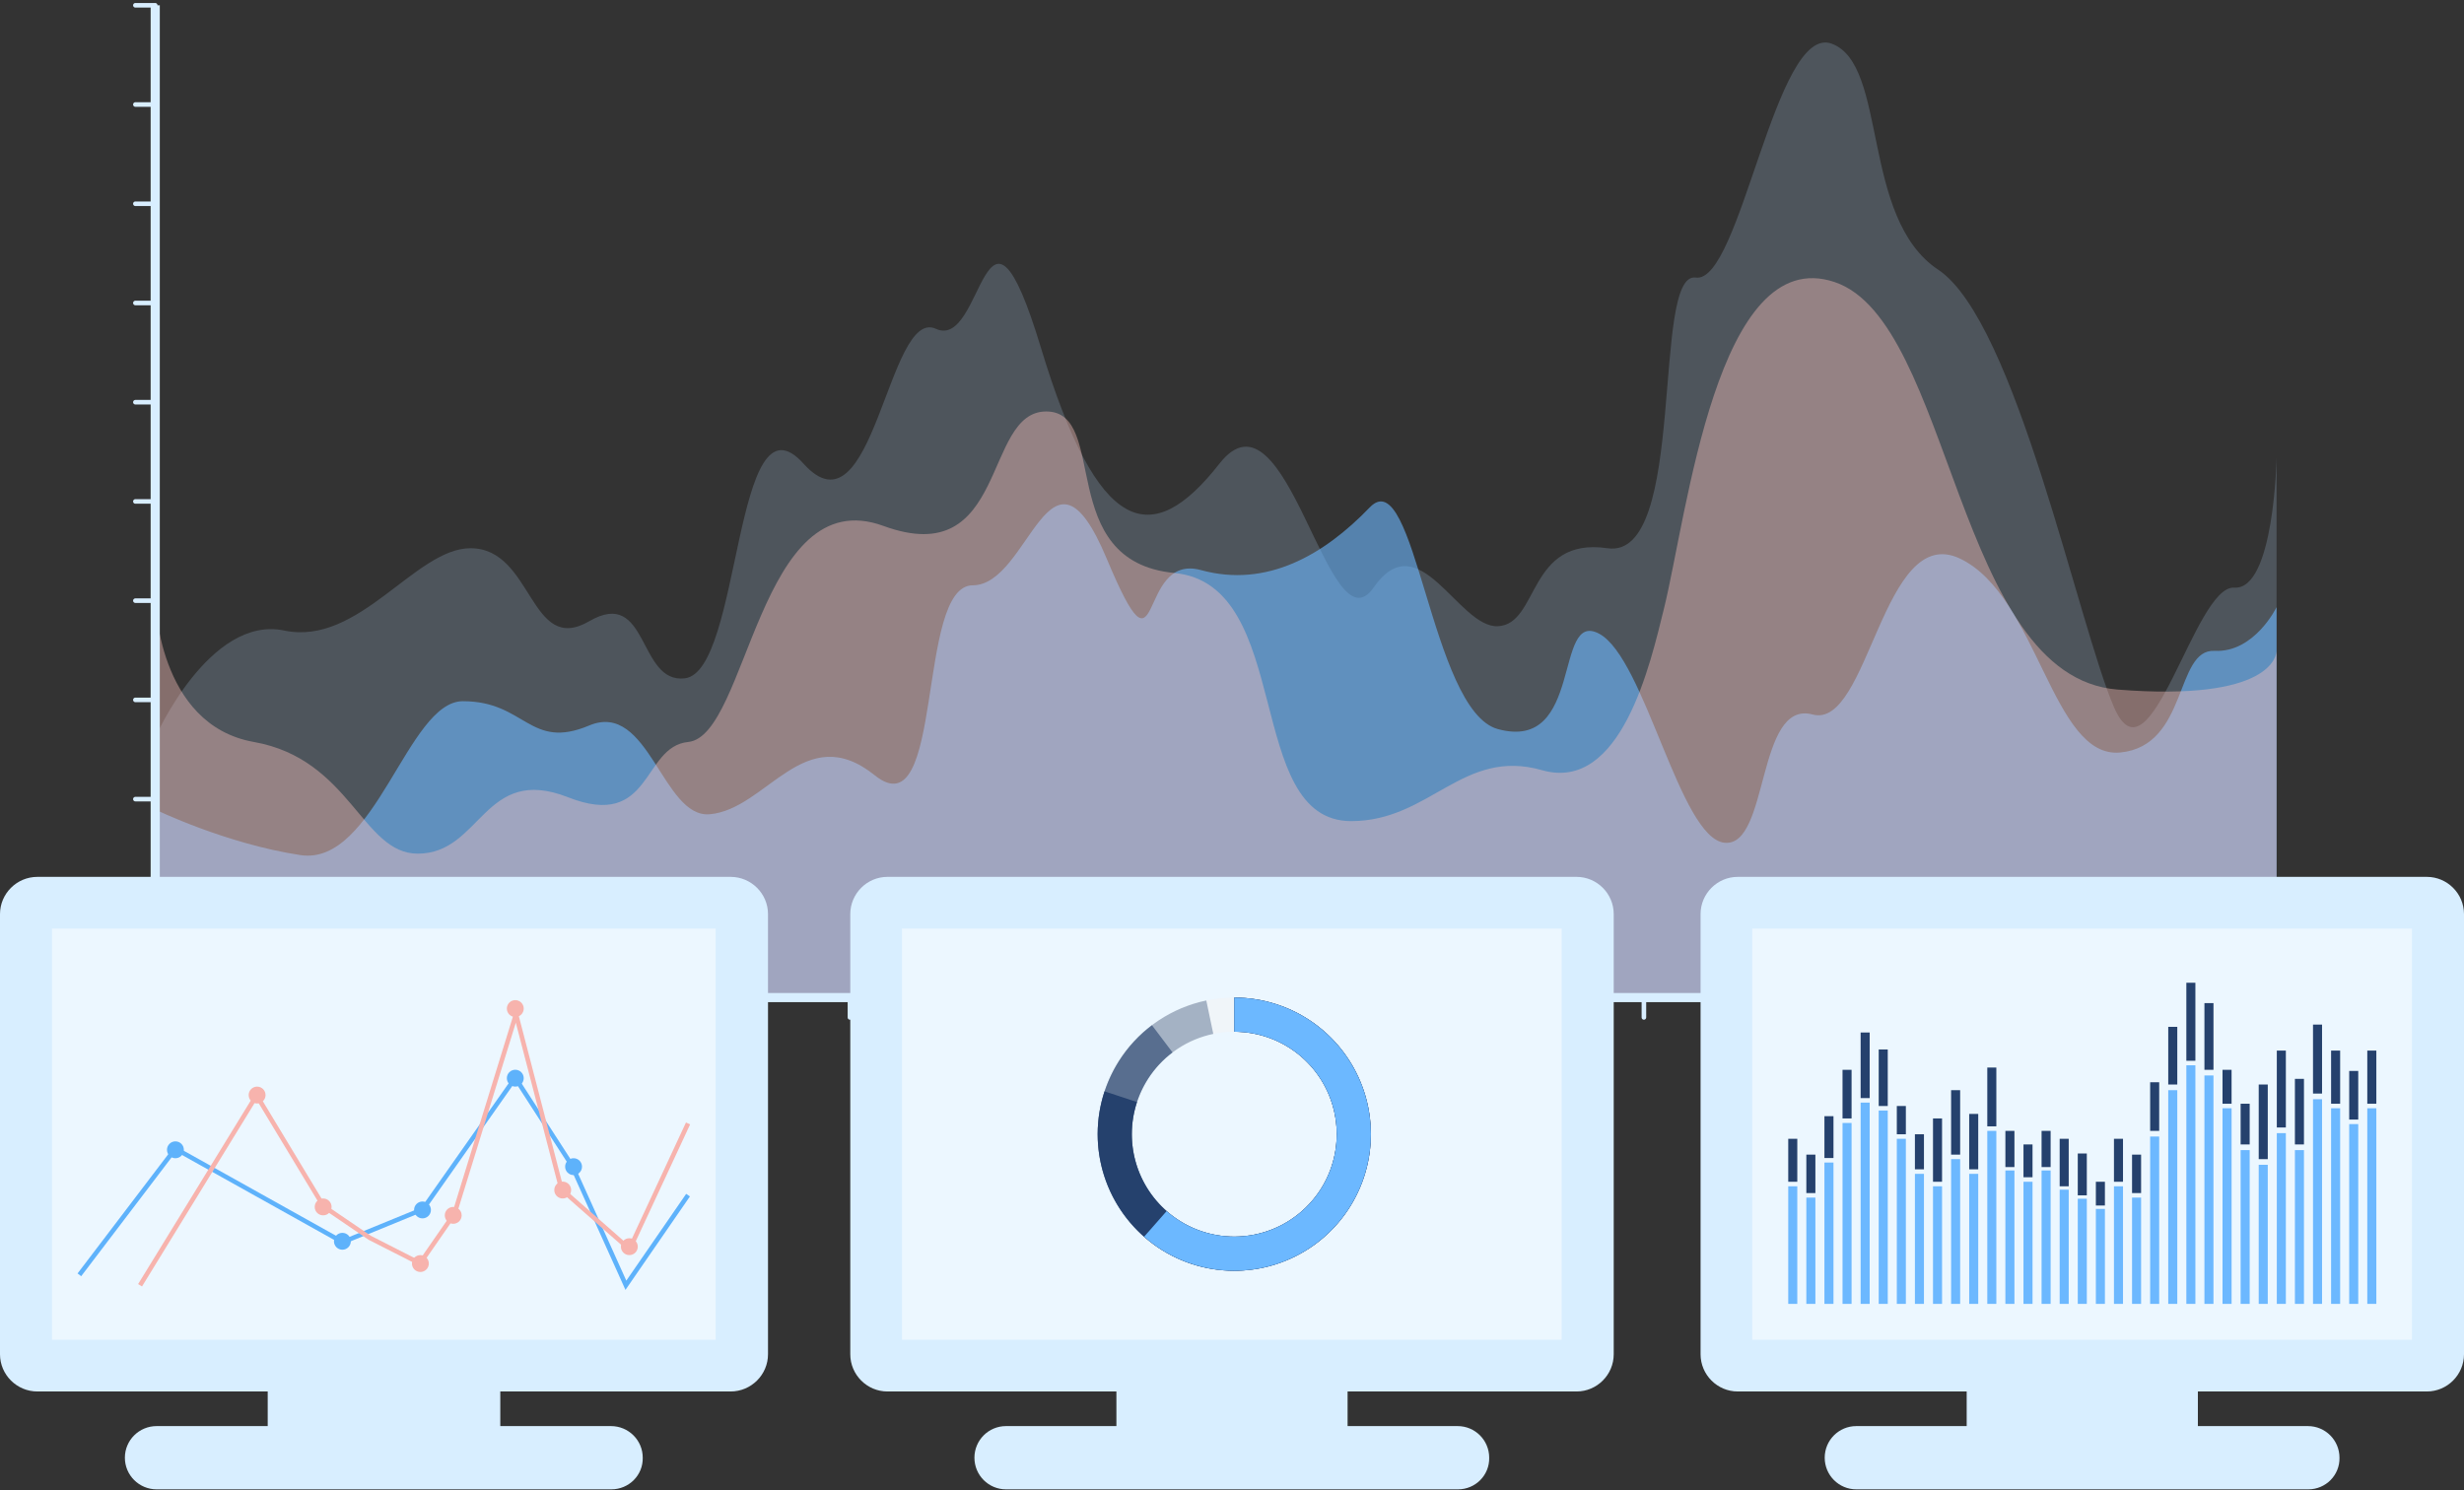 <svg width="539" height="326" viewBox="0 0 539 326" fill="none" xmlns="http://www.w3.org/2000/svg">
<rect x="0" y="0" width="539" height="326" fill="#333333" stroke="none"/>
<path opacity="0.2" d="M370.94 60.728C361.129 59.312 369.198 122.517 351.657 119.944C334.116 117.371 336.721 136.601 327.659 137.006C318.97 137.395 310.45 114.195 300.465 128.567C290.48 142.94 281.581 82.504 266.752 101.437C251.923 120.37 240.192 117.337 227.695 76.06C215.198 34.784 215.253 76.796 204.725 71.938C194.197 67.081 191.116 118.523 175.768 101.437C160.421 84.351 162.302 146.894 149.82 148.402C139.484 149.651 141.96 128.318 128.891 135.916C115.823 143.514 116.66 119.944 102.927 119.944C90.808 119.944 78.576 141.396 62.185 137.952C45.794 134.508 33.955 161.338 33.955 161.338V218.254H498.003V100.109C498.003 100.109 497.478 129.172 488.747 128.567C480.017 127.963 470.35 173.034 462.442 154.726C454.534 136.418 440.995 70.321 423.978 59.003C406.961 47.684 413.049 14.154 400.699 9.56C388.349 4.966 380.75 62.143 370.94 60.728Z" fill="#B9E0FF"/>
<path opacity="0.6" d="M377.242 184.378C367.431 183.354 359.874 144.058 349.833 138.654C339.792 133.251 346.517 164.662 327.659 159.512C312.926 155.489 309.614 100.621 299.629 111.012C289.644 121.404 277.105 128.678 262.722 124.73C248.34 120.781 254.595 152.079 242.098 122.236C229.601 92.392 225.273 128.055 212.79 128.055C200.307 128.055 206.699 181.975 191.351 169.622C176.004 157.269 167.74 177.053 155.259 178.143C144.923 179.046 141.96 153.23 128.891 158.724C115.823 164.217 114.988 153.411 101.256 153.411C89.136 153.411 82.097 189.57 65.706 187.08C49.315 184.59 33.955 177.104 33.955 177.104V218.255H498.003V132.835C498.003 132.835 493.165 142.832 484.434 142.395C475.704 141.958 478.724 163.179 463.81 164.633C448.895 166.088 445.819 130.419 428.803 122.235C411.786 114.052 408.859 159.642 396.509 156.32C384.159 152.999 387.052 185.401 377.242 184.378Z" fill="#6CB8FF"/>
<path opacity="0.4" d="M364.009 133.079C369.036 112.722 375.61 53.052 401.326 61.71C427.042 70.369 427.815 148.055 463.199 150.863C496.897 153.537 497.976 143.355 498.002 142.379V142.304C498.002 142.304 498.003 142.33 498.002 142.379V218.254H33.955V130.973C33.955 130.973 34.363 158.585 55.525 162.329C76.686 166.073 79.209 186.764 91.381 186.764C105.341 186.764 105.793 167.165 124.251 174.425C142.709 181.686 140.394 163.327 150.547 162.329C163.613 161.044 165.936 105.072 193.25 115.062C220.563 125.051 214.933 90.024 228.855 90.024C242.776 90.024 230.586 122.825 256.887 125.357C283.189 127.89 271.975 179.645 295.562 179.645C312.879 179.645 319.953 163.545 337.326 168.505C354.699 173.465 361.056 145.035 364.009 133.079Z" fill="#FFC6C0"/>
<path d="M55.666 218.254V222.596" stroke="#D8EEFF" stroke-linecap="round"/>
<path d="M33.955 196.545L29.613 196.545" stroke="#D8EEFF" stroke-linecap="round"/>
<path d="M33.955 174.834L29.613 174.834" stroke="#D8EEFF" stroke-linecap="round"/>
<path d="M33.955 153.125L29.613 153.125" stroke="#D8EEFF" stroke-linecap="round"/>
<path d="M33.955 131.415L29.613 131.415" stroke="#D8EEFF" stroke-linecap="round"/>
<path d="M33.955 109.706L29.613 109.706" stroke="#D8EEFF" stroke-linecap="round"/>
<path d="M33.955 87.996L29.613 87.996" stroke="#D8EEFF" stroke-linecap="round"/>
<path d="M33.955 66.286L29.613 66.286" stroke="#D8EEFF" stroke-linecap="round"/>
<path d="M33.955 44.576L29.613 44.576" stroke="#D8EEFF" stroke-linecap="round"/>
<path d="M33.955 22.866L29.613 22.866" stroke="#D8EEFF" stroke-linecap="round"/>
<path d="M33.955 1.156L29.613 1.156" stroke="#D8EEFF" stroke-linecap="round"/>
<path d="M77.375 218.254V222.596" stroke="#D8EEFF" stroke-linecap="round"/>
<path d="M99.085 218.254V222.596" stroke="#D8EEFF" stroke-linecap="round"/>
<path d="M120.795 218.254V222.596" stroke="#D8EEFF" stroke-linecap="round"/>
<path d="M142.505 218.254V222.596" stroke="#D8EEFF" stroke-linecap="round"/>
<path d="M164.215 218.254V222.596" stroke="#D8EEFF" stroke-linecap="round"/>
<path d="M185.924 218.254V222.596" stroke="#D8EEFF" stroke-linecap="round"/>
<path d="M207.636 218.254V222.596" stroke="#D8EEFF" stroke-linecap="round"/>
<path d="M229.345 218.254V222.596" stroke="#D8EEFF" stroke-linecap="round"/>
<path d="M251.056 218.254V222.596" stroke="#D8EEFF" stroke-linecap="round"/>
<path d="M272.764 218.254V222.596" stroke="#D8EEFF" stroke-linecap="round"/>
<path d="M294.474 218.254V222.596" stroke="#D8EEFF" stroke-linecap="round"/>
<path d="M316.184 218.254V222.596" stroke="#D8EEFF" stroke-linecap="round"/>
<path d="M337.894 218.254V222.596" stroke="#D8EEFF" stroke-linecap="round"/>
<path d="M359.604 218.254V222.596" stroke="#D8EEFF" stroke-linecap="round"/>
<path d="M381.313 218.254V222.596" stroke="#D8EEFF" stroke-linecap="round"/>
<path d="M403.023 218.254V222.596" stroke="#D8EEFF" stroke-linecap="round"/>
<path d="M424.733 218.254V222.596" stroke="#D8EEFF" stroke-linecap="round"/>
<path d="M446.442 218.254V222.596" stroke="#D8EEFF" stroke-linecap="round"/>
<path d="M468.152 218.254V222.596" stroke="#D8EEFF" stroke-linecap="round"/>
<path d="M489.863 218.254V222.596" stroke="#D8EEFF" stroke-linecap="round"/>
<path d="M33.955 1.156V218.254H498.003" stroke="#D8EEFF" stroke-width="2"/>
<g clip-path="url(#clip0)">
<path d="M159.821 304.433H8.179C3.681 304.433 0 300.77 0 296.292V199.985C0 195.507 3.681 191.844 8.179 191.844H159.821C164.319 191.844 168 195.507 168 199.985V296.292C168 300.77 164.319 304.433 159.821 304.433Z" fill="#D8EEFF"/>
<path d="M133.729 325.844H34.271C30.426 325.844 27.318 322.75 27.318 318.924C27.318 315.098 30.426 312.004 34.271 312.004H133.647C137.492 312.004 140.6 315.098 140.6 318.924C140.682 322.75 137.573 325.844 133.729 325.844Z" fill="#D8EEFF"/>
<path d="M109.437 300.037H58.562V313.877H109.437V300.037Z" fill="#D8EEFF"/>
<path opacity="0.5" d="M156.549 203.16H11.369V293.117H156.549V203.16Z" fill="white"/>
<g opacity="0.6">
<path d="M17.364 278.91L38.36 251.306L74.972 271.75L92.5 264.568L112.718 235.808L125.107 254.99L136.913 281.193L150.511 261.476" stroke="#0084F8"/>
<path d="M150.511 245.789L137.72 273.289L122.83 260.21L112.876 221.921L99.419 265.506L91.873 276.401L80.903 270.82L70.793 263.941L56.138 239.648L30.639 281.193" stroke="#FF8576"/>
<circle cx="56.242" cy="239.581" r="1.846" fill="#FF8576"/>
<circle cx="70.689" cy="264.053" r="1.846" fill="#FF8576"/>
<circle cx="91.961" cy="276.441" r="1.846" fill="#FF8576"/>
<circle cx="99.142" cy="265.9" r="1.846" fill="#FF8576"/>
<circle cx="112.719" cy="220.659" r="1.846" fill="#FF8576"/>
<circle cx="123.092" cy="260.362" r="1.846" fill="#FF8576"/>
<circle cx="137.668" cy="272.749" r="1.846" fill="#FF8576"/>
<circle cx="38.373" cy="251.557" r="1.846" fill="#0084F8"/>
<circle cx="74.897" cy="271.572" r="1.846" fill="#0084F8"/>
<circle cx="92.421" cy="264.715" r="1.846" fill="#0084F8"/>
<circle cx="112.719" cy="235.889" r="1.846" fill="#0084F8"/>
<circle cx="125.469" cy="255.245" r="1.846" fill="#0084F8"/>
</g>
</g>
<g clip-path="url(#clip1)">
<path d="M344.87 304.433H194.13C189.659 304.433 186 300.77 186 296.292V199.985C186 195.507 189.659 191.844 194.13 191.844H344.87C349.341 191.844 353 195.507 353 199.985V296.292C353 300.77 349.341 304.433 344.87 304.433Z" fill="#D8EEFF"/>
<path d="M318.934 325.844H220.067C216.246 325.844 213.156 322.75 213.156 318.924C213.156 315.098 216.246 312.004 220.067 312.004H318.852C322.674 312.004 325.763 315.098 325.763 318.924C325.845 322.75 322.755 325.844 318.934 325.844Z" fill="#D8EEFF"/>
<path d="M294.785 300.037H244.214V313.877H294.785V300.037Z" fill="#D8EEFF"/>
<path opacity="0.5" d="M341.618 203.16H197.302V293.117H341.618V203.16Z" fill="white"/>
</g>
<g clip-path="url(#clip2)">
<path d="M530.87 304.433H380.13C375.659 304.433 372 300.77 372 296.292V199.985C372 195.507 375.659 191.844 380.13 191.844H530.87C535.341 191.844 539 195.507 539 199.985V296.292C539 300.77 535.341 304.433 530.87 304.433Z" fill="#D8EEFF"/>
<path d="M504.934 325.844H406.067C402.246 325.844 399.156 322.75 399.156 318.924C399.156 315.098 402.246 312.004 406.067 312.004H504.852C508.674 312.004 511.763 315.098 511.763 318.924C511.845 322.75 508.755 325.844 504.934 325.844Z" fill="#D8EEFF"/>
<path d="M480.785 300.037H430.214V313.877H480.785V300.037Z" fill="#D8EEFF"/>
<path opacity="0.5" d="M527.618 203.16H383.302V293.117H527.618V203.16Z" fill="white"/>
<rect width="1.979" height="9.401" transform="matrix(1 0 0 -1 391.178 258.55)" fill="#25416D"/>
<rect width="1.979" height="8.411" transform="matrix(1 0 0 -1 395.137 261.024)" fill="#25416D"/>
<rect width="1.979" height="9.154" transform="matrix(1 0 0 -1 399.094 253.355)" fill="#25416D"/>
<rect width="1.979" height="10.638" transform="matrix(1 0 0 -1 403.053 244.696)" fill="#25416D"/>
<rect width="1.979" height="14.349" transform="matrix(1 0 0 -1 407.012 240.243)" fill="#25416D"/>
<rect width="1.979" height="12.37" transform="matrix(1 0 0 -1 410.969 241.975)" fill="#25416D"/>
<rect width="1.979" height="6.185" transform="matrix(1 0 0 -1 414.928 248.16)" fill="#25416D"/>
<rect width="1.979" height="7.669" transform="matrix(1 0 0 -1 418.886 255.829)" fill="#25416D"/>
<rect width="1.979" height="13.854" transform="matrix(1 0 0 -1 422.845 258.55)" fill="#25416D"/>
<rect width="1.979" height="14.102" transform="matrix(1 0 0 -1 426.803 252.613)" fill="#25416D"/>
<rect width="1.979" height="12.122" transform="matrix(1 0 0 -1 430.761 255.829)" fill="#25416D"/>
<rect width="1.979" height="12.865" transform="matrix(1 0 0 -1 434.72 246.427)" fill="#25416D"/>
<rect width="1.979" height="7.917" transform="matrix(1 0 0 -1 438.678 255.334)" fill="#25416D"/>
<rect width="1.979" height="7.175" transform="matrix(1 0 0 -1 442.637 257.561)" fill="#25416D"/>
<rect width="1.979" height="7.917" transform="matrix(1 0 0 -1 446.595 255.334)" fill="#25416D"/>
<rect width="1.979" height="10.391" transform="matrix(1 0 0 -1 450.553 259.54)" fill="#25416D"/>
<rect width="1.979" height="9.154" transform="matrix(1 0 0 -1 454.512 261.519)" fill="#25416D"/>
<rect width="1.979" height="5.195" transform="matrix(1 0 0 -1 458.47 263.745)" fill="#25416D"/>
<rect width="1.979" height="9.401" transform="matrix(1 0 0 -1 462.428 258.55)" fill="#25416D"/>
<rect width="1.979" height="8.411" transform="matrix(1 0 0 -1 466.387 261.024)" fill="#25416D"/>
<rect width="1.979" height="10.638" transform="matrix(1 0 0 -1 470.345 247.417)" fill="#25416D"/>
<rect width="1.979" height="12.617" transform="matrix(1 0 0 -1 474.303 237.274)" fill="#25416D"/>
<rect width="1.979" height="17.07" transform="matrix(1 0 0 -1 478.262 232.079)" fill="#25416D"/>
<rect width="1.979" height="14.596" transform="matrix(1 0 0 -1 482.219 234.058)" fill="#25416D"/>
<rect width="1.979" height="7.422" transform="matrix(1 0 0 -1 486.178 241.48)" fill="#25416D"/>
<rect width="1.979" height="8.906" transform="matrix(1 0 0 -1 490.137 250.386)" fill="#25416D"/>
<rect width="1.979" height="16.328" transform="matrix(1 0 0 -1 494.095 253.602)" fill="#25416D"/>
<rect width="1.979" height="16.823" transform="matrix(1 0 0 -1 498.053 246.675)" fill="#25416D"/>
<rect width="1.979" height="14.349" transform="matrix(1 0 0 -1 502.012 250.386)" fill="#25416D"/>
<rect width="1.979" height="15.091" transform="matrix(1 0 0 -1 505.97 239.253)" fill="#25416D"/>
<rect width="1.979" height="11.628" transform="matrix(1 0 0 -1 509.928 241.48)" fill="#25416D"/>
<rect width="1.979" height="10.638" transform="matrix(1 0 0 -1 513.887 244.943)" fill="#25416D"/>
<rect width="1.979" height="11.628" transform="matrix(1 0 0 -1 517.845 241.48)" fill="#25416D"/>
<rect x="391.178" y="259.54" width="1.979" height="25.729" fill="#6CB8FF"/>
<rect x="395.137" y="262.014" width="1.979" height="23.255" fill="#6CB8FF"/>
<rect x="399.094" y="254.344" width="1.979" height="30.924" fill="#6CB8FF"/>
<rect x="403.053" y="245.686" width="1.979" height="39.583" fill="#6CB8FF"/>
<rect x="407.012" y="241.232" width="1.979" height="44.037" fill="#6CB8FF"/>
<rect x="410.969" y="242.964" width="1.979" height="42.305" fill="#6CB8FF"/>
<rect x="414.928" y="249.149" width="1.979" height="36.12" fill="#6CB8FF"/>
<rect x="418.886" y="256.818" width="1.979" height="28.451" fill="#6CB8FF"/>
<rect x="422.845" y="259.54" width="1.979" height="25.729" fill="#6CB8FF"/>
<rect x="426.803" y="253.602" width="1.979" height="31.667" fill="#6CB8FF"/>
<rect x="430.761" y="256.818" width="1.979" height="28.451" fill="#6CB8FF"/>
<rect x="434.72" y="247.417" width="1.979" height="37.852" fill="#6CB8FF"/>
<rect x="438.678" y="256.076" width="1.979" height="29.193" fill="#6CB8FF"/>
<rect x="442.637" y="258.55" width="1.979" height="26.719" fill="#6CB8FF"/>
<rect x="446.595" y="256.076" width="1.979" height="29.193" fill="#6CB8FF"/>
<rect x="450.553" y="260.282" width="1.979" height="24.987" fill="#6CB8FF"/>
<rect x="454.512" y="262.261" width="1.979" height="23.008" fill="#6CB8FF"/>
<rect x="458.47" y="264.488" width="1.979" height="20.781" fill="#6CB8FF"/>
<rect x="462.428" y="259.54" width="1.979" height="25.729" fill="#6CB8FF"/>
<rect x="466.387" y="262.014" width="1.979" height="23.255" fill="#6CB8FF"/>
<rect x="470.345" y="248.654" width="1.979" height="36.615" fill="#6CB8FF"/>
<rect x="474.303" y="238.511" width="1.979" height="46.758" fill="#6CB8FF"/>
<rect x="478.262" y="233.068" width="1.979" height="52.201" fill="#6CB8FF"/>
<rect x="482.219" y="235.295" width="1.979" height="49.974" fill="#6CB8FF"/>
<rect x="486.178" y="242.469" width="1.979" height="42.8" fill="#6CB8FF"/>
<rect x="490.137" y="251.623" width="1.979" height="33.646" fill="#6CB8FF"/>
<rect x="494.095" y="254.839" width="1.979" height="30.43" fill="#6CB8FF"/>
<rect x="498.053" y="247.912" width="1.979" height="37.357" fill="#6CB8FF"/>
<rect x="502.012" y="251.623" width="1.979" height="33.646" fill="#6CB8FF"/>
<rect x="505.97" y="240.49" width="1.979" height="44.779" fill="#6CB8FF"/>
<rect x="509.928" y="242.469" width="1.979" height="42.8" fill="#6CB8FF"/>
<rect x="513.887" y="245.933" width="1.979" height="39.336" fill="#6CB8FF"/>
<rect x="517.845" y="242.469" width="1.979" height="42.8" fill="#6CB8FF"/>
</g>
<path d="M299.883 248.138C299.883 264.643 286.504 278.022 269.999 278.022C253.495 278.022 240.115 264.643 240.115 248.138C240.115 231.634 253.495 218.254 269.999 218.254C286.504 218.254 299.883 231.634 299.883 248.138ZM247.586 248.138C247.586 260.516 257.621 270.551 269.999 270.551C282.378 270.551 292.412 260.516 292.412 248.138C292.412 235.76 282.378 225.725 269.999 225.725C257.621 225.725 247.586 235.76 247.586 248.138Z" fill="#F0F5F9"/>
<path d="M269.999 218.254C277.658 218.254 285.025 221.195 290.578 226.469C296.132 231.744 299.449 238.949 299.843 246.598C300.238 254.247 297.681 261.755 292.7 267.573C287.719 273.391 280.694 277.075 273.076 277.863C265.458 278.652 257.827 276.485 251.76 271.811C245.693 267.136 241.652 260.311 240.472 252.743C239.292 245.175 241.062 237.444 245.418 231.144C249.774 224.844 256.382 220.456 263.878 218.888L265.409 226.2C259.786 227.377 254.83 230.667 251.563 235.392C248.297 240.117 246.969 245.916 247.854 251.592C248.739 257.267 251.77 262.387 256.32 265.893C260.87 269.398 266.593 271.023 272.307 270.432C278.021 269.841 283.289 267.078 287.025 262.714C290.761 258.351 292.678 252.719 292.382 246.983C292.086 241.246 289.599 235.842 285.434 231.886C281.268 227.931 275.743 225.725 269.999 225.725L269.999 218.254Z" fill="#344E77" fill-opacity="0.4"/>
<path d="M269.999 218.254C277.091 218.254 283.951 220.776 289.354 225.369C294.757 229.962 298.351 236.327 299.493 243.326C300.635 250.325 299.251 257.502 295.588 263.574C291.925 269.646 286.222 274.218 279.498 276.472C272.775 278.726 265.468 278.516 258.885 275.879C252.303 273.241 246.872 268.349 243.565 262.076C240.257 255.803 239.288 248.558 240.831 241.637C242.374 234.715 246.328 228.568 251.986 224.293L256.49 230.254C252.246 233.46 249.28 238.071 248.123 243.262C246.966 248.453 247.693 253.887 250.173 258.592C252.654 263.296 256.727 266.966 261.664 268.943C266.601 270.921 272.081 271.079 277.124 269.389C282.166 267.698 286.444 264.269 289.191 259.715C291.938 255.161 292.976 249.778 292.12 244.529C291.263 239.28 288.568 234.506 284.515 231.061C280.463 227.617 275.318 225.725 269.999 225.725L269.999 218.254Z" fill="#25416D" fill-opacity="0.6"/>
<path d="M269.999 218.254C276.316 218.254 282.471 220.256 287.579 223.972C292.687 227.688 296.487 232.927 298.431 238.937C300.376 244.947 300.367 251.419 298.404 257.423C296.441 263.428 292.626 268.656 287.507 272.356C282.388 276.057 276.227 278.041 269.91 278.022C263.593 278.003 257.445 275.983 252.348 272.252C247.25 268.521 243.467 263.27 241.54 257.254C239.613 251.238 239.642 244.767 241.622 238.768L248.716 241.111C247.231 245.609 247.209 250.463 248.655 254.975C250.1 259.487 252.938 263.425 256.761 266.223C260.583 269.022 265.195 270.537 269.932 270.551C274.67 270.565 279.29 269.078 283.13 266.302C286.969 263.526 289.831 259.605 291.303 255.102C292.775 250.599 292.782 245.745 291.323 241.237C289.865 236.73 287.015 232.801 283.184 230.013C279.353 227.226 274.737 225.725 269.999 225.725L269.999 218.254Z" fill="#25416D"/>
<path d="M269.999 218.254C274.832 218.254 279.594 219.426 283.874 221.671C288.155 223.915 291.828 227.164 294.577 231.139C297.327 235.114 299.071 239.697 299.66 244.494C300.25 249.291 299.667 254.16 297.961 258.682C296.256 263.205 293.479 267.246 289.869 270.46C286.259 273.673 281.923 275.963 277.233 277.133C272.544 278.303 267.64 278.318 262.944 277.177C258.247 276.036 253.897 273.773 250.267 270.581L255.2 264.971C257.923 267.364 261.185 269.062 264.707 269.917C268.23 270.773 271.907 270.762 275.425 269.884C278.942 269.007 282.194 267.289 284.901 264.879C287.609 262.469 289.692 259.438 290.971 256.046C292.25 252.654 292.687 249.003 292.245 245.405C291.803 241.807 290.495 238.37 288.433 235.389C286.371 232.407 283.616 229.971 280.406 228.287C277.195 226.604 273.624 225.725 269.999 225.725L269.999 218.254Z" fill="#6CB8FF"/>
<defs>
<clipPath id="clip0">
<rect width="168" height="134" fill="white" transform="translate(0 191.844)"/>
</clipPath>
<clipPath id="clip1">
<rect width="167" height="134" fill="white" transform="translate(186 191.844)"/>
</clipPath>
<clipPath id="clip2">
<rect width="167" height="134" fill="white" transform="translate(372 191.844)"/>
</clipPath>
</defs>
</svg>
